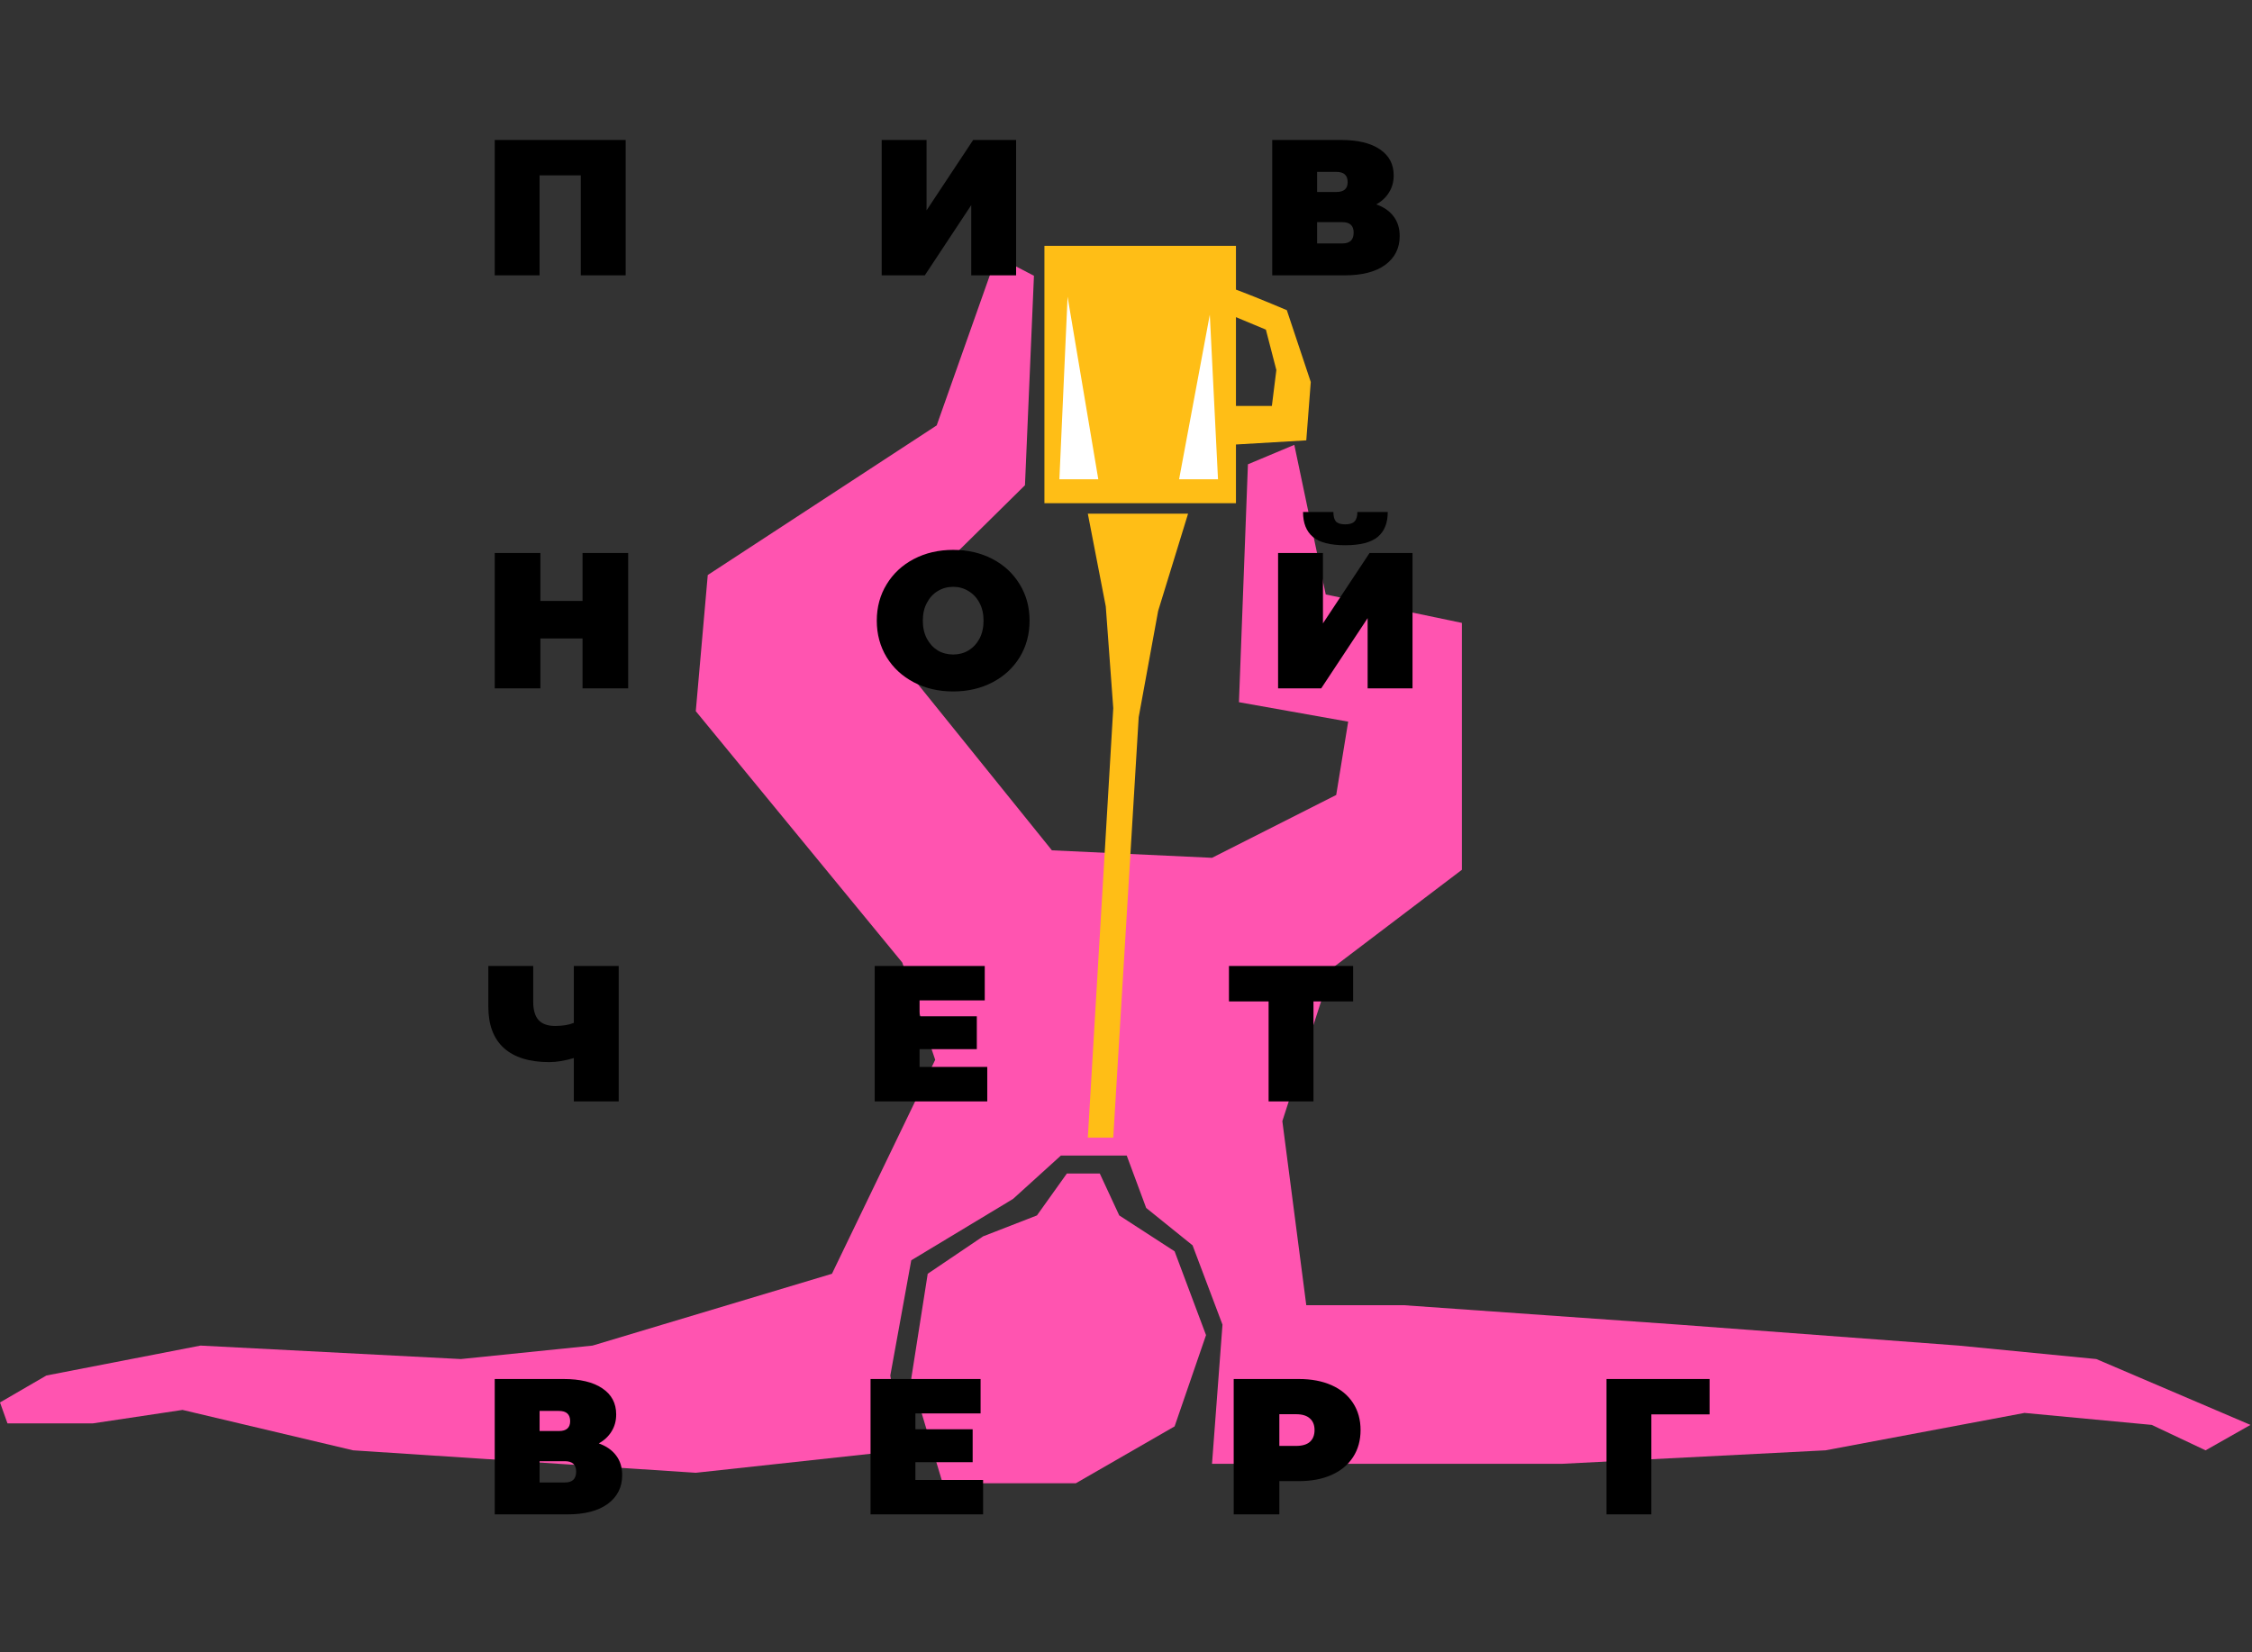 <svg width="687" height="504" viewBox="0 0 687 504" fill="none" xmlns="http://www.w3.org/2000/svg">
<rect x="0" y="0" width="687" height="504" fill="#333333" stroke="none"/>
<path d="M283.011 388.594L277.99 420.547L287.576 452.5H328.201L358.328 435.154L367.914 407.31L358.328 381.747L341.439 370.792L335.505 358.011H325.462L316.333 370.792L299.9 377.183L283.011 388.594Z" fill="#FF54B0"/>
<path d="M391.194 342.034L398.498 398.18H428.168L512.158 404.114L597.518 410.505L639.513 414.613L686.53 434.698L672.836 442.458L656.403 434.698L617.603 431.046L556.892 442.458L476.554 446.566H369.74L372.935 404.114L363.806 379.921L349.655 368.51L343.721 352.533H323.637L309.03 365.771L277.99 384.486L271.599 419.634L275.251 442.458L212.258 449.305L107.727 442.458L55.689 430.133L28.301 434.241H2.282L0 427.851L14.15 419.634L61.167 410.505L140.592 414.613L180.762 410.505L253.797 388.594L285.293 323.319L275.251 293.649L212.258 216.962L215.91 175.423L285.75 129.776L304.008 78.195L315.42 84.129L312.681 148.035L278.903 181.357L275.251 202.811L320.898 259.414L369.74 261.696L407.627 242.524L411.279 220.157L377.956 214.223L380.695 141.645L394.846 135.71L404.432 181.357L445.97 190.03V265.348L406.258 295.475L391.194 342.034Z" fill="#FF54B0"/>
<rect x="318.615" y="75" width="58.428" height="78.513" fill="#FFBE16"/>
<path d="M337.331 185.009L331.853 156.708H362.436L353.307 186.379L347.373 218.788L339.613 347.056H331.853L339.613 216.049L337.331 185.009Z" fill="#FFBE16"/>
<path d="M325.679 90.52L335.048 146.209H323.18L325.679 90.52Z" fill="white"/>
<path d="M369.067 95.998L359.698 146.209H371.566L369.067 95.998Z" fill="white"/>
<path d="M392.563 94.628C387.542 92.498 377.044 88.146 375.218 87.781V95.998L386.173 100.562L389.368 112.887L387.999 123.842H375.218V135.71L398.498 134.341L399.867 116.539L392.563 94.628Z" fill="#FFBE16"/>
<path d="M190.866 42.7V84H177.178V53.497H164.611V84H150.923V42.7H190.866ZM268.969 42.7H282.657V64.176L296.876 42.7H309.974V84H296.286V62.583L282.126 84H268.969V42.7ZM419.852 62.347C422.172 63.173 423.942 64.412 425.162 66.064C426.381 67.677 426.991 69.663 426.991 72.023C426.991 75.72 425.516 78.651 422.566 80.814C419.655 82.938 415.525 84 410.176 84H388.11V42.7H409.055C414.168 42.7 418.121 43.644 420.914 45.532C423.746 47.42 425.162 50.075 425.162 53.497C425.162 55.464 424.69 57.194 423.746 58.689C422.841 60.184 421.543 61.403 419.852 62.347ZM401.798 58.571H407.698C409.979 58.571 411.12 57.568 411.12 55.562C411.12 53.477 409.979 52.435 407.698 52.435H401.798V58.571ZM409.527 74.265C411.808 74.265 412.949 73.164 412.949 70.961C412.949 68.837 411.808 67.775 409.527 67.775H401.798V74.265H409.527ZM191.633 168.7V210H177.709V194.778H164.847V210H150.923V168.7H164.847V183.332H177.709V168.7H191.633ZM290.78 210.944C286.335 210.944 282.343 210.02 278.803 208.171C275.263 206.322 272.49 203.766 270.484 200.501C268.478 197.197 267.475 193.48 267.475 189.35C267.475 185.22 268.478 181.523 270.484 178.258C272.49 174.954 275.263 172.378 278.803 170.529C282.343 168.68 286.335 167.756 290.78 167.756C295.224 167.756 299.217 168.68 302.757 170.529C306.297 172.378 309.07 174.954 311.076 178.258C313.082 181.523 314.085 185.22 314.085 189.35C314.085 193.48 313.082 197.197 311.076 200.501C309.07 203.766 306.297 206.322 302.757 208.171C299.217 210.02 295.224 210.944 290.78 210.944ZM290.78 199.675C292.51 199.675 294.064 199.262 295.441 198.436C296.857 197.571 297.978 196.371 298.804 194.837C299.63 193.264 300.043 191.435 300.043 189.35C300.043 187.265 299.63 185.456 298.804 183.922C297.978 182.349 296.857 181.149 295.441 180.323C294.064 179.458 292.51 179.025 290.78 179.025C289.049 179.025 287.476 179.458 286.06 180.323C284.683 181.149 283.582 182.349 282.756 183.922C281.93 185.456 281.517 187.265 281.517 189.35C281.517 191.435 281.93 193.264 282.756 194.837C283.582 196.371 284.683 197.571 286.06 198.436C287.476 199.262 289.049 199.675 290.78 199.675ZM389.896 168.7H403.584V190.176L417.803 168.7H430.901V210H417.213V188.583L403.053 210H389.896V168.7ZM410.369 166.34C405.806 166.34 402.522 165.494 400.516 163.803C398.51 162.112 397.507 159.575 397.507 156.192H406.77C406.77 157.529 407.025 158.493 407.537 159.083C408.087 159.673 409.031 159.968 410.369 159.968C411.706 159.968 412.65 159.673 413.201 159.083C413.791 158.493 414.086 157.529 414.086 156.192H423.349C423.349 159.575 422.326 162.112 420.281 163.803C418.235 165.494 414.931 166.34 410.369 166.34ZM188.742 294.7V336H175.054V322.784C172.3 323.61 169.803 324.023 167.561 324.023C161.503 324.023 156.882 322.587 153.696 319.716C150.549 316.845 148.976 312.656 148.976 307.149V294.7H162.664V305.615C162.664 308.132 163.214 310.001 164.316 311.22C165.417 312.4 167.089 312.99 169.331 312.99C171.651 312.99 173.559 312.675 175.054 312.046V294.7H188.742ZM301.175 325.498V336H266.837V294.7H300.408V305.202H280.525V310.04H297.989V320.07H280.525V325.498H301.175ZM412.787 305.497H400.692V336H387.004V305.497H374.909V294.7H412.787V305.497ZM182.665 440.347C184.985 441.173 186.755 442.412 187.975 444.064C189.194 445.677 189.804 447.663 189.804 450.023C189.804 453.72 188.329 456.651 185.379 458.814C182.468 460.938 178.338 462 172.989 462H150.923V420.7H171.868C176.981 420.7 180.934 421.644 183.727 423.532C186.559 425.42 187.975 428.075 187.975 431.497C187.975 433.464 187.503 435.194 186.559 436.689C185.654 438.184 184.356 439.403 182.665 440.347ZM164.611 436.571H170.511C172.792 436.571 173.933 435.568 173.933 433.562C173.933 431.477 172.792 430.435 170.511 430.435H164.611V436.571ZM172.34 452.265C174.621 452.265 175.762 451.164 175.762 448.961C175.762 446.837 174.621 445.775 172.34 445.775H164.611V452.265H172.34ZM299.907 451.498V462H265.569V420.7H299.14V431.202H279.257V436.04H296.721V446.07H279.257V451.498H299.907ZM396.239 420.7C400.054 420.7 403.378 421.329 406.21 422.588C409.042 423.847 411.225 425.656 412.759 428.016C414.293 430.376 415.06 433.129 415.06 436.276C415.06 439.423 414.293 442.176 412.759 444.536C411.225 446.896 409.042 448.705 406.21 449.964C403.378 451.223 400.054 451.852 396.239 451.852H390.28V462H376.356V420.7H396.239ZM395.354 441.114C397.242 441.114 398.658 440.701 399.602 439.875C400.546 439.01 401.018 437.81 401.018 436.276C401.018 434.742 400.546 433.562 399.602 432.736C398.658 431.871 397.242 431.438 395.354 431.438H390.28V441.114H395.354ZM521.528 431.497H503.769V462H490.081V420.7H521.528V431.497Z" fill="black"/>
</svg>
